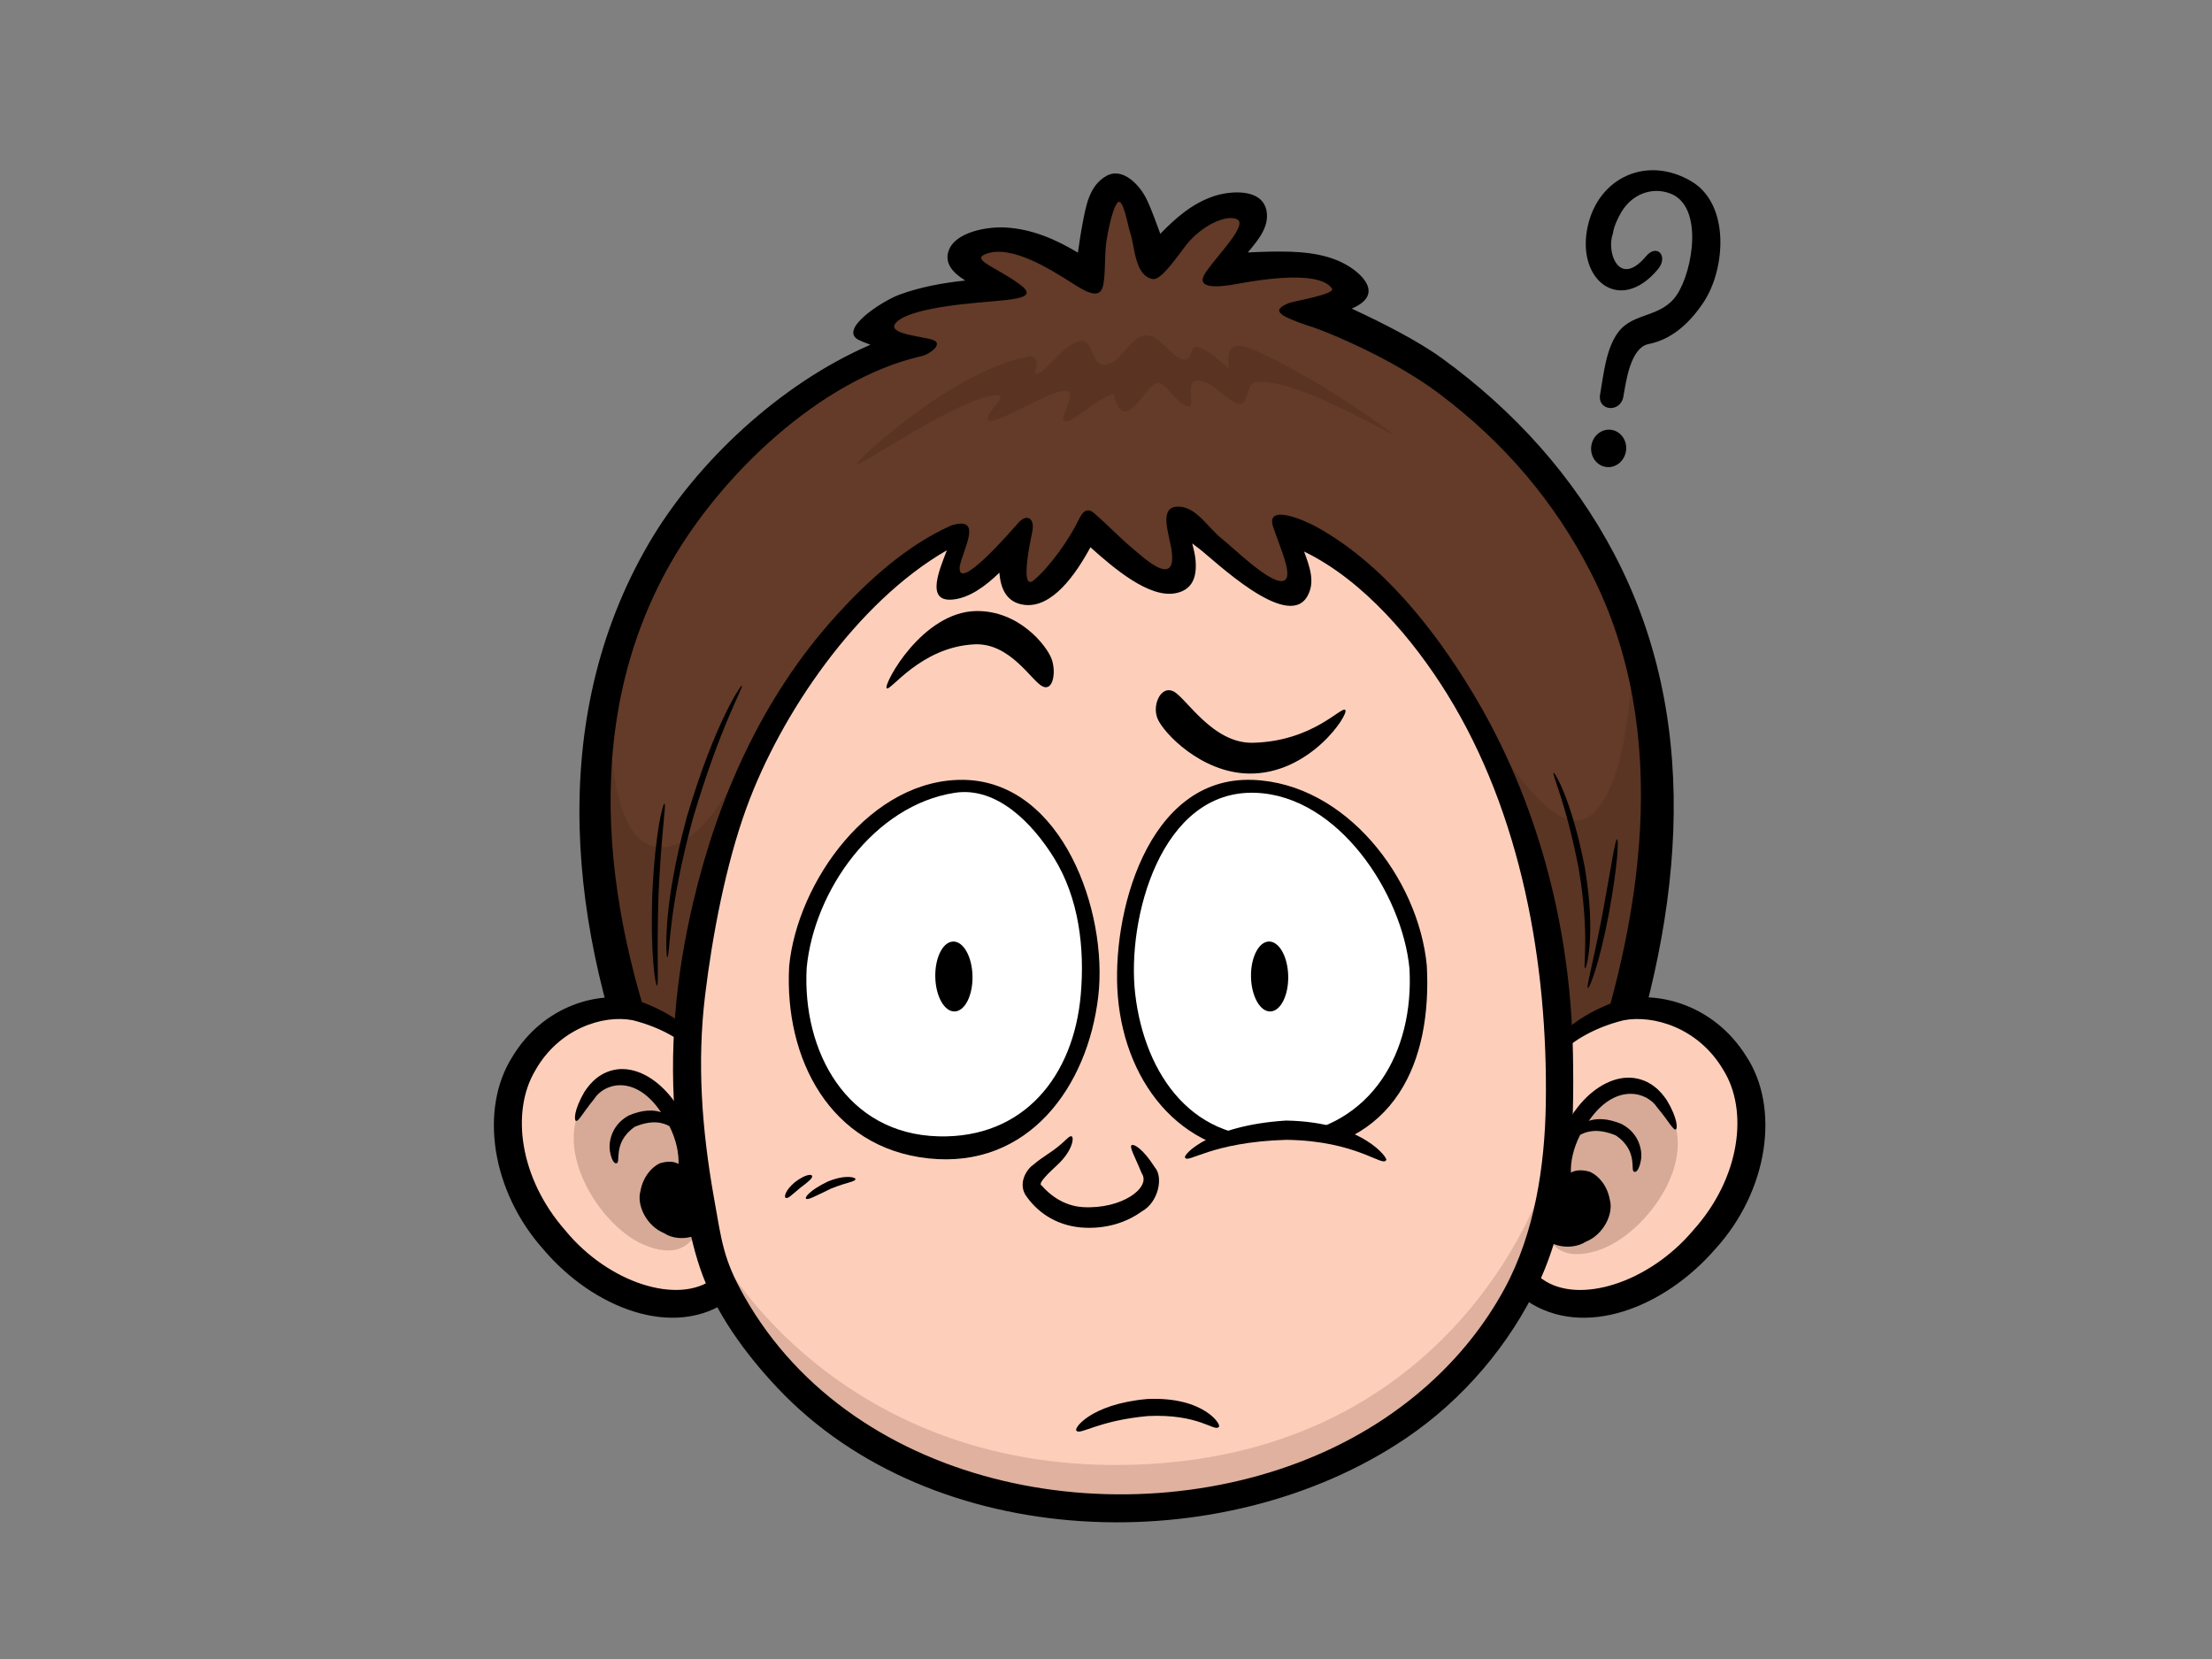 <?xml version="1.0" encoding="utf-8"?>
<!-- Generator: Adobe Illustrator 17.0.0, SVG Export Plug-In . SVG Version: 6.00 Build 0)  -->
<!DOCTYPE svg PUBLIC "-//W3C//DTD SVG 1.1//EN" "http://www.w3.org/Graphics/SVG/1.1/DTD/svg11.dtd">
<svg version="1.1" id="Layer_1" xmlns="http://www.w3.org/2000/svg" xmlns:xlink="http://www.w3.org/1999/xlink" x="0px" y="0px"
	 width="800px" height="600px" viewBox="0 0 800 600" enable-background="new 0 0 800 600" xml:space="preserve">
<rect x="0" y="0" width="800" height="600" fill="#808080" stroke="none"/>
<g>
	<path fill="#633B28" d="M239.077,401.34c-73.872-177.081,45.577-267.023,92.13-277.223c0.518-2.901-16.587,0.738-13.621-4.686
		c11.544-14.074,46.826-10.955,49.043-14.059c2.225-3.104-24.918-11.648-15.442-14.006c19.474-9.664,39.976,9.9,42.69,9.692
		c2.716-0.212,3.272-32.371,9.769-31.659c6.495,0.714,10.591,23.687,13.846,25.095c3.251,1.41,14.262-19.926,31.551-18.404
		c10.72,0.945-12.924,18.707-7.935,21.218c4.983,2.509,33.452-4.472,46.231,6.445c5.648,4.832-14.865,4.724-18.075,6.676
		c1.707-1.035,49.094,12.639,87.66,61.033c38.341,47.734,62.19,115.835,20.544,228.292L239.077,401.34z"/>
	<path opacity="0.3" fill="#4C2A1C" d="M590.531,237.443c-1.013,17.793-2.975,45.358-14.362,56.747
		c-13.55,11.615-31.617-20.647-41.295-34.196c16.306,41.667,31.795,78.362,28.623,123.42l16.306-0.645
		C601.809,323.343,598.005,275.678,590.531,237.443z"/>
	<path opacity="0.3" fill="#4C2A1C" d="M242.691,305.994c-21.252,4.905-21.884-34.137-23.135-57.148
		c-8.525,38.05-5.588,85.005,18.767,141.022l8.317-0.129c3.467-45.684,16.177-88.377,32.184-131.06
		C269.146,274.165,258.177,302.123,242.691,305.994z"/>
	<g>
		<path fill="none" d="M239.077,401.34c-73.872-177.081,45.577-267.023,92.13-277.223c0.518-2.901-16.587,0.738-13.621-4.686
			c11.544-14.074,46.826-10.955,49.043-14.059c2.225-3.104-24.918-11.648-15.442-14.006c19.474-9.664,39.976,9.9,42.69,9.692
			c2.716-0.212,3.272-32.371,9.769-31.659c6.495,0.714,10.591,23.687,13.846,25.095c3.251,1.41,14.262-19.926,31.551-18.404
			c10.72,0.945-12.924,18.707-7.935,21.218c4.983,2.509,33.452-4.472,46.231,6.445c5.648,4.832-14.865,4.724-18.075,6.676
			c1.707-1.035,49.094,12.639,87.66,61.033c38.341,47.734,62.19,115.835,20.544,228.292L239.077,401.34z"/>
		<path d="M583.821,200.381c-14.878-28.318-36.376-51.938-62.177-70.704c-9.208-6.696-22.432-13.253-32.776-18.067
			c11.803-5.006,3.786-12.497-1.678-15.689c-8.225-4.808-18.555-5.071-27.801-4.918c-2.703,0.045-5.404,0.18-8.105,0.302
			c3.514-4.241,7.847-9.135,6.783-14.991c-1.529-8.412-13.325-7.299-19.139-5.341c-7.769,2.618-13.693,7.833-19.285,13.587
			c-1.607-4.247-3.032-8.534-5.024-12.635c-2.31-4.755-8.486-11.725-14.551-8.259c-6.232,3.559-7.351,11.011-8.608,17.511
			c-0.652,3.373-1.119,6.785-1.618,10.187c-8.147-4.882-16.718-8.59-26.387-9.098c-6.158-0.325-17.823,1.489-20.328,8.304
			c-1.79,4.88,1.932,8.365,5.962,10.877c-8.066,0.883-15.965,2.265-23.68,5.07c-6.593,2.399-23.455,13.403-13.992,16.781
			c0.064,0.193,3.246,1.232,3.323,1.416c-32.473,13.993-62.956,42.498-80.038,71.738c-37.484,64.175-28.817,140.72-1.714,206.993
			c0.391,1.943,1.646,3.586,3.858,4.119c0.004,0,0.008,0.002,0.009,0.004c0.14,0.032,0.289,0.055,0.438,0.079
			c0.612,0.129,1.246,0.18,1.877,0.108c105.175-0.491,210.349-0.985,315.522-1.474c7.389-0.036,14.778-0.068,22.165-0.106
			c2.921-0.011,5.593-1.267,6.656-4.181C607.34,336.737,617.309,264.113,583.821,200.381z M572.91,393.363
			c-103.686,0.482-207.371,0.968-311.059,1.454c-6.143,0.032-12.283,0.059-18.426,0.089c-24.593-61.508-34.815-131.554-0.943-191.14
			c17.952-31.585,54.034-66.588,90.849-74.985c3.074-0.702,7.807-4.377,4.225-5.782c-3.582-1.405-17.485-2.089-13.432-6.381
			c4.053-4.292,19.356-6.06,23.602-6.556c16.332-1.907,29.445-1.192,20.863-7.391c-8.584-6.199-17.249-8.625-12.277-10.729
			c9.298-3.934,24.77,6.343,29.445,9.179c4.361,2.647,11.313,8.066,12.992,2.861c1.193-3.696,0.597-11.491,1.431-16.927
			c0.286-1.865,1.907-11.205,3.934-13.708c2.028-2.504,3.964,8.978,4.531,10.49c1.86,4.982,1.548,15.853,8.243,17.079
			c3.081,0.564,8.746-7.992,12.02-12.191c5.484-7.034,14.542-11.324,18.479-9.418c3.932,1.907-6.202,12.04-11.088,18.835
			c-4.887,6.795,4.76,5.627,10.489,4.649c4.601-0.785,29.804-5.841,34.931,1.55c1.452,2.096-13.71,4.53-15.498,5.245
			c-6.669,2.666-3.696,4.53,6.227,7.994c3.815,1.131,7.512,2.656,11.164,4.223c12.529,5.375,26.092,12.469,36.961,20.637
			c23.354,17.55,41.747,39.045,54.984,65.028C605.014,265.289,593.836,334.352,572.91,393.363z"/>
	</g>
	<g>
		<g>
			<g>
				<path fill="#FDCFBB" d="M557.453,386.34c18.631-27.256,47.414-27.596,65.672-7.994c30.484,36.008-11.597,93.629-52.049,93.276
					c-11.587-0.096-24.194-6.703-26.343-23.576L557.453,386.34z"/>
				<path opacity="0.6" fill="#FDCFBB" d="M568.12,381.053c2.972-3.964,30.8-17.629,47.484,1.44
					c16.684,19.067,7.629,37.677,6.037,38.206c-1.588,0.529,6.937-21.311-12.128-35.029c-19.598-13.506-41.843,4.501-41.843,4.501
					S565.145,385.019,568.12,381.053z"/>
				<path opacity="0.5" fill="#B18675" d="M601.024,398.535c16.298,17.88-5.162,48.094-23.345,53.784
					C534.492,465.832,571.02,365.621,601.024,398.535z"/>
				<g>
					<path fill="none" d="M557.453,386.34c18.631-27.256,47.414-27.596,65.672-7.994c30.484,36.008-11.597,93.629-52.049,93.276
						c-11.587-0.096-24.194-6.703-26.343-23.576L557.453,386.34z"/>
					<g>
						<g>
							<path d="M557.451,386.34c1.416,0.291,0.355,11.926-3.782,36.69c-1.032,6.193-2.261,13.204-3.686,21.065
								c-2.128,5.151,1.941,14.359,7.799,18.496c13.135,9.44,38.643,1.317,54.578-17.631c17.043-18.926,20.164-43.369,10.812-58.145
								c-8.947-15.122-25.235-19.884-35.995-17.816C564.685,374.611,559.145,388.499,557.451,386.34
								c-0.306,0.747,1.58-15.357,28.267-24.6c13.196-3.497,33.793,1.176,45.726,20.101c12.453,18.699,8.155,48.885-11.192,70.003
								c-18.296,21.045-47.427,32.655-68.169,18.534c-9.018-7.701-13.506-17.946-10.608-28.035
								c1.798-7.784,3.444-14.71,4.943-20.806C552.408,397.153,556.035,386.047,557.451,386.34z"/>
						</g>
					</g>
				</g>
			</g>
			<path fill="none" d="M606.096,408.477c-17.576-45.726-62.326,20.748-28.426,29.902"/>
			<path fill="none" d="M566.445,426.38c7.954-5.701,15.183,5.346,12.655,13.086c-2.766,8.476-20.188,13.049-20.103,1.259
				L566.445,426.38z"/>
			<g>
				<path fill="none" d="M569.411,411.188c4.041-8.255,26.358-5.155,21.88,12.627"/>
				<path d="M602.875,397.973c-2.043-3.045-5.92-7.705-13.022-8.208c-6.988-0.357-13.999,4.032-19.115,10.474
					c-7.828,9.793-9.521,20.882-7.106,28.313c-0.792,0.981-1.729,2.287-2.826,3.962c-0.907,3.35-4.678,2.981-4.07,11.353
					c1.176,6.971,11.191,8.779,16.721,5.263c6.499-2.592,10.206-10.151,8.75-15.255c-0.936-5.104-3.985-8.61-7.17-10.075
					c-3.378-0.977-5.559-0.493-6.894,0.302c-0.153-3.907,0.803-8.674,3.344-13.667c2.108-1.113,5.958-2.609,12.847,0.174
					c8.716,5.873,4.792,13.487,6.956,13.206c0.533,0.144,1.603-0.994,2.159-4.159c0.612-2.826-0.191-9.58-6.969-13.139
					c-5.136-2.155-9.039-2.085-11.864-1.151c0.308-0.427,0.603-0.852,0.936-1.28c9.302-12.3,20.171-9.189,23.861-3.467
					c4.253,5.083,5.748,8.283,6.682,7.858C606.691,408.25,606.844,404.64,602.875,397.973z"/>
			</g>
		</g>
		<g>
			<g>
				<path fill="#FDCFBB" d="M258.135,386.34c-18.258-27.256-46.459-27.596-64.351-7.994c-29.868,36.008,11.364,93.629,51,93.276
					c11.355-0.096,23.706-6.703,25.81-23.576L258.135,386.34z"/>
				<path opacity="0.6" fill="#FDCFBB" d="M244.977,381.199c-2.677-3.964-27.751-17.629-42.783,1.44
					c-15.031,19.067-6.871,37.677-5.44,38.206c1.433,0.529-6.249-21.311,10.929-35.029c17.657-13.506,37.7,4.501,37.7,4.501
					S247.657,385.165,244.977,381.199z"/>
				<path opacity="0.5" fill="#B18675" d="M214.747,394.531c-17.884,16.292,0.684,48.365,18.262,55.714
					C274.758,467.702,247.67,364.538,214.747,394.531z"/>
				<g>
					<path fill="none" d="M258.135,386.34c-18.258-27.256-46.459-27.596-64.351-7.994c-29.868,36.008,11.364,93.629,51,93.276
						c11.355-0.096,23.706-6.703,25.81-23.576L258.135,386.34z"/>
					<g>
						<g>
							<path d="M258.133,386.34c1.418-0.287,4.981,10.735,10.831,34.929c1.461,6.051,3.068,12.922,4.818,20.646
								c3.166,9.884-1.164,19.982-9.725,28.059c-20.392,14.824-49.724,2.915-67.529-18.116
								c-18.912-21.196-23.143-50.771-11.285-69.557c11.429-19.013,31.883-24.122,45.053-20.583
								C256.804,371.014,258.413,387.115,258.133,386.34c-1.707,2.17-7.081-11.763-29.294-17.362
								c-10.629-2.078-26.659,2.953-35.231,18.139c-8.905,14.856-5.781,38.997,10.879,57.929
								c15.568,18.965,40.928,27.092,53.61,17.336c5.478-4.408,9.597-13.476,7.174-18.748c-1.382-7.799-2.567-14.757-3.567-20.899
								C257.711,398.168,256.715,386.626,258.133,386.34z"/>
						</g>
					</g>
				</g>
			</g>
			<path fill="none" d="M208.269,405.366c17.224-45.724,61.071,20.748,27.855,29.902"/>
			<path fill="none" d="M247.124,423.263c-7.795-5.69-14.876,5.346-12.404,13.085c2.713,8.482,19.778,13.051,19.7,1.265
				L247.124,423.263z"/>
			<g>
				<path fill="none" d="M244.213,408.075c-3.958-8.251-25.823-5.153-21.434,12.627"/>
				<path d="M252.674,429.378c-1.066-1.656-1.981-2.949-2.756-3.924c2.382-7.37,0.783-18.328-6.839-28.186
					c-4.979-6.442-11.86-10.956-18.857-10.62c-7.109,0.512-10.882,5.242-12.873,8.266c-3.858,6.652-3.682,10.223-3.079,10.451
					c0.932,0.414,2.408-2.762,6.569-7.843c3.609-5.758,14.298-8.848,23.375,3.525c0.301,0.397,0.565,0.794,0.845,1.191
					c-2.792-0.917-6.646-0.96-11.718,1.227c-6.665,3.675-7.296,10.349-6.71,13.124c0.567,3.123,1.612,4.251,2.149,4.112
					c2.149,0.27-1.656-7.221,6.773-13.177c6.693-2.792,10.463-1.35,12.552-0.236c2.497,5.002,3.444,9.763,3.304,13.667
					c-1.331-0.781-3.495-1.23-6.826-0.219c-3.136,1.529-6.07,5.041-6.968,10.085c-1.395,5.021,2.142,12.533,8.597,15.186
					c5.478,3.661,15.604,1.488,16.51-5.397C257.192,432.42,253.594,432.68,252.674,429.378z"/>
			</g>
		</g>
		<g>
			<path fill="#FDCFBB" d="M346.01,194.731c4.69-2.064-9.756,16.633-2.656,17.122c7.092,0.489,24.836-19.585,24.836-19.585
				s-5.039,21.738,2.646,21.408c10.863-0.333,21.999-23.874,21.999-23.874s23.027,20.073,31.545,19.717
				c8.521-0.355-3.597-20.747,1.972-21.197c5.573-0.446,28.023,23.078,38.94,25.141c10.916,2.062-4.314-21.461-0.492-21.688
				c14.2-0.245,97.446,62.505,99.077,192.229c2.348,40.348-9.366,71.477-9.366,71.477s-28.592,87.739-147.877,89.216
				c-119.282,1.474-148.858-88.231-148.858-88.231s-9.629-38.586-9.858-75.906C257.188,242.629,335.177,199.506,346.01,194.731z"/>
			<path opacity="0.6" fill="#FDCFBB" d="M407.771,424.023c0,2.1-5.705,3.801-12.744,3.801c-7.038,0-12.744-1.701-12.744-3.801
				c0-2.1,5.593-5.079,12.631-5.079C401.953,418.944,407.771,421.923,407.771,424.023z"/>
			<path opacity="0.4" fill="#B18675" d="M263.293,458.337c0,0,44.667,77.702,153.086,71.097
				c112.95-6.881,142.191-102.631,142.191-102.631s0.575,95.748-139.898,116.39C293.682,548.929,263.293,458.337,263.293,458.337z"
				/>
			<g>
				<path fill="none" d="M346.01,194.731c4.69-2.064-9.756,16.633-2.656,17.122c7.092,0.489,24.836-19.585,24.836-19.585
					s-5.039,21.738,2.646,21.408c10.863-0.333,21.999-23.874,21.999-23.874s23.027,20.073,31.545,19.717
					c8.521-0.355-3.597-20.747,1.972-21.197c5.573-0.446,28.023,23.078,38.94,25.141c10.916,2.062-4.314-21.461-0.492-21.688
					c14.2-0.245,97.446,62.505,99.077,192.229c2.348,40.348-9.366,71.477-9.366,71.477s-28.592,87.739-147.877,89.216
					c-119.282,1.474-148.858-88.231-148.858-88.231s-9.629-38.586-9.858-75.906C257.188,242.629,335.177,199.506,346.01,194.731z"/>
				<path d="M568.88,380.961c-0.843-45.921-12.774-91.653-36.645-131.033c-13.71-22.619-32.447-46.322-56.049-59.344
					c-5.053-2.787-18.527-8.405-15.739-0.044c2.788,8.361,8.13,19.509,3.021,19.625c-5.11,0.116-17.41-12.05-21.833-15.561
					c-4.514-3.585-8.724-10.834-14.803-11.346c-7.037-0.59-4.879,6.967-3.898,11.81c4.879,20.091-9.406,6.504-12.657,3.833
					c-5.317-4.368-9.325-8.759-14.523-13.264c-2.686-2.327-4.283-0.437-5.569,2.233c-3.35,6.96-10.317,16.959-16.258,21.948
					c-5.168,4.342-1.387-13.888-0.673-17.068c1.257-5.601-2-6.982-4.903-3.719c-3.06,3.437-22.368,25.775-21.252,15.793
					c1.323-6.392,8.041-17.563-1.973-15.099c-0.034,0.009-0.061,0.025-0.094,0.033c-0.393,0.078-0.794,0.195-1.206,0.38
					c-16.02,7.175-30.114,19.995-41.726,32.849c-26.129,28.926-42.329,65.084-51.264,102.761c-6.469,27.26-9.09,54.487-6.382,82.382
					c1.603,16.5,3.386,34.791,8.762,50.618c5.457,16.071,16.428,30.961,27.919,43.165c56.23,59.704,161.345,62.878,227.356,18.236
					c20.508-13.871,37.42-33.641,47.96-56.041C568.477,438.54,569.387,408.574,568.88,380.961z M469.347,193.151
					C469.194,192.569,469.296,192.691,469.347,193.151L469.347,193.151z M559.064,399.119c-0.344,22.489-4.015,46.837-14.922,66.942
					c-14.264,26.298-37.556,46.397-64.604,58.748c-70.806,32.335-170.326,14.988-210.415-56.056
					c-7.563-13.402-8.13-19.888-10.928-35.666c-4.336-24.445-6.17-48.535-3.174-73.226c2.629-21.663,7.491-47.234,14.962-67.733
					c12.342-33.864,39.783-74.311,72.469-93.113c-2.45,6.494-7.867,18.55,1.784,17.846c6.138-0.446,12.022-4.721,17.215-9.745
					c0.405,5.782,2.597,10.794,8.905,11.625c10.19,1.344,18.759-11.122,24.014-20.81c8.493,7.595,21.268,18.545,30.895,16.596
					c6.274-1.268,7.633-6.231,7.121-11.998c-0.18-2.013-0.677-4.01-1.202-5.999c0.807,0.604,1.603,1.219,2.397,1.819
					c5.414,4.094,31.868,29.855,39.18,17.396c3.068-5.233,0.832-10.863-1.068-16.15c-0.017-0.045-0.034-0.089-0.051-0.134
					c21.697,10.544,39.732,32.188,51.694,51.472C550.204,294.251,559.837,348.648,559.064,399.119z"/>
			</g>
		</g>
		<g>
			<path fill="#FFFFFF" d="M512.892,349.75c2.867,39.79-20.436,63.052-50.535,64.39c-30.653,1.367-52.342-17.614-55.211-57.404
				c-2.452-33.98,13.763-63.799,37.564-70.479C470.247,279.089,510.03,310.05,512.892,349.75z"/>
			<g>
				<path fill="none" d="M512.892,349.75c2.867,39.79-20.436,63.052-50.535,64.39c-30.653,1.367-52.342-17.614-55.211-57.404
					c-2.452-33.98,13.763-63.799,37.564-70.479C470.247,279.089,510.03,310.05,512.892,349.75z"/>
				<path d="M516.022,349.198c-3.007-31.466-29.239-65.897-62.977-67.143c-38.337-1.416-51.28,49.21-48.747,78.5
					c2.784,32.25,24.334,58.948,58.612,56.716C504.892,415.483,517.901,383.649,516.022,349.198z M464.296,410.846
					c-32.532,3.482-50.338-22.105-53.737-51.395c-3.142-27.054,9.206-73.991,43.544-72.724
					c30.027,1.109,53.073,36.548,55.655,63.575C511.41,380.496,496.161,407.44,464.296,410.846z"/>
			</g>
		</g>
		<g>
			<path fill="#FFFFFF" d="M288.58,349.75c-2.869,39.79,20.436,63.052,50.533,64.39c30.655,1.367,52.344-17.614,55.211-57.404
				c2.448-33.98-13.763-63.799-37.565-70.479C331.223,279.089,291.442,310.05,288.58,349.75z"/>
			<g>
				<path fill="none" d="M288.58,349.75c-2.869,39.79,20.436,63.052,50.533,64.39c30.655,1.367,52.344-17.614,55.211-57.404
					c2.448-33.98-13.763-63.799-37.565-70.479C331.223,279.089,291.442,310.05,288.58,349.75z"/>
				<path d="M349.023,282.055c-34.023-0.889-60.703,36.989-63.612,67.396c-1.83,33.571,14.878,65.697,50.374,69.496
					c36.031,3.856,57.601-25.749,61.421-58.644C400.751,329.789,384.3,283.108,349.023,282.055z M390.878,359.703
					c-2.544,29.441-20.596,52.085-51.465,51.272c-33.278-0.875-49.315-30.749-47.667-60.924
					c2.684-28.09,24.477-58.837,53.548-63.324c15.391-2.374,28.294,11.33,35.832,23.437
					C390.239,324.804,392.332,342.866,390.878,359.703z"/>
			</g>
		</g>
		<g>
			<path d="M465.899,352.979c0.153,6.985-2.739,12.729-6.453,12.829c-3.714,0.1-6.848-5.478-7.005-12.466
				c-0.146-6.979,2.745-12.722,6.459-12.828C462.616,340.422,465.754,345.996,465.899,352.979z"/>
		</g>
		<g>
			<path d="M351.717,352.983c0.151,6.987-2.745,12.729-6.461,12.826c-3.713,0.102-6.849-5.478-6.998-12.465
				c-0.149-6.979,2.741-12.721,6.459-12.822C348.43,340.422,351.568,345.998,351.717,352.983z"/>
		</g>
		<g>
			<path fill="none" d="M387.49,410.961c-3.278,9.44-18.88,12.947-13.081,20.462c10.253,13.292,29.927,10,38.233,2.775
				c7.871-6.837,1.384-13.34-3.287-20.082"/>
			<g>
				<g>
					<path d="M409.353,414.116c0.743-0.297,3.782,0.998,8.346,8.121c3.096,3.539,1.289,12.601-4.782,15.914
						c-5.427,3.924-12.977,6.525-22.037,5.779c-9.293-0.866-16.045-5.779-20.097-11.907c-2.699-4.792,1.134-9.671,2.9-10.756
						c2.06-1.767,3.826-2.871,5.329-3.928c6.041-3.902,7.34-6.66,8.482-6.378c0.989,0.028,0.775,4.924-5.142,10.4
						c-2.448,2.31-7.455,6.818-5.563,7.448c2.682,3.162,7.829,7.317,14.803,7.762c14.202,0.841,24.87-7.138,21.309-12.262
						C410.439,418.229,408.238,414.642,409.353,414.116z"/>
				</g>
			</g>
		</g>
		<g>
			<path d="M376.992,248.215c-4.019-2.016-11.69-15.866-24.681-15.179c-19.517,1.017-30.466,17.336-31.641,15.861
				c-1.176-1.473,12.89-27.714,32.511-27.905c15.302-0.151,25.201,12.299,27.084,17.167
				C382.035,242.73,381.014,250.232,376.992,248.215z"/>
		</g>
		<g>
			<path d="M424.408,250.04c4.544,2.273,14.181,18.946,28.715,18.593c21.835-0.52,32.084-13.446,33.428-11.839
				c1.348,1.604-12.943,23.34-34.91,22.973c-17.13-0.282-30.781-14.595-32.989-19.841
				C416.574,254.996,419.863,247.774,424.408,250.04z"/>
		</g>
		<g>
			<path fill="#FDCFBB" d="M428.589,418.626c0,0,38.21-22.956,72.749,0.898L428.589,418.626z"/>
			<g>
				<path fill="none" d="M428.589,417.073c0,0,38.21-20.287,72.749,0.794"/>
				<g>
					<g>
						<path d="M501.338,419.524c-1.153,2.811-10.512-6.973-36.123-7.285c-27.178,0.756-35.8,8.792-36.626,6.387
							c-0.779-0.909,8.803-11.637,36.541-13.359C493.327,405.744,502.225,419.314,501.338,419.524z"/>
					</g>
				</g>
			</g>
		</g>
		<g>
			<path fill="none" d="M440.723,516.108c-12.602-11.574-39.741-7.676-51.412,1.308"/>
			<g>
				<g>
					<path d="M389.311,517.416c-1.145-0.688,5.104-9.595,25.492-11.438c21.001-1.03,27.401,9.835,25.919,10.13
						c-1.457,1.783-7.115-4.849-25.549-3.979C396.929,513.794,390.57,519.174,389.311,517.416z"/>
				</g>
			</g>
		</g>
		<g>
			<g>
				<path fill="none" d="M597.438,94.732c-10.247,14.202-21.494,2.804-18.88-10.614c2.204-11.289,10.574-24.055,30.492-14.58
					c10.544,5.013,9.24,25.197,4.896,33.89c-6.763,13.523-16.077,16.22-21.532,16.808c-5.453,0.591-8.227,18.825-8.962,22.821"/>
				<path d="M611.786,65.632c-15.952-9.506-33.518-1.634-37.522,16.034c-4.423,19.514,11.47,32.265,25.317,15.752
					c3.958-4.72-0.308-9.455-4.23-4.777c-9.949,11.865-14.466-1.775-12.043-8.073c0.297-2.487,1.633-5.31,2.839-7.455
					c3.907-6.951,11.334-9.652,17.939-7.128c12.147,4.641,8.155,27.95,2.391,36.608c-5.616,8.431-15.589,6.241-21.111,13.407
					c-4.569,5.928-5.395,15.462-6.659,22.608c-1.078,6.07,7.342,6.846,8.404,0.842c1-5.635,2.552-17.714,9.153-19.027
					c8.682-1.729,15.118-7.993,19.85-15.1C624.088,97.343,625.742,73.95,611.786,65.632z"/>
			</g>
			<g>
				<path d="M588.081,162.979c-0.482,3.716-3.682,6.367-7.155,5.918c-3.476-0.446-5.903-3.82-5.425-7.538
					c0.478-3.715,3.68-6.365,7.155-5.918C586.131,155.889,588.558,159.264,588.081,162.979z"/>
			</g>
		</g>
	</g>
	<g>
		<path fill="none" d="M268.263,247.943c0,0-25.199,45.356-27.031,98.274"/>
		<g>
			<g>
				<path d="M241.232,346.217c-0.025,0.144-2.285-15.946,7.21-50.864c10.283-34.637,19.614-47.633,19.821-47.41
					c0.871,0.388-7.47,13.706-17.655,48.021C241.205,330.518,242.447,346.35,241.232,346.217z"/>
			</g>
		</g>
	</g>
	<g>
		<path fill="none" d="M240.317,290.633c0,0-5.501,28.459-2.75,65.811"/>
		<g>
			<g>
				<path d="M237.567,356.444c-0.431,0.057-2.391-9.86-1.652-33.033c1.053-23.164,3.903-32.903,4.402-32.778
					c0.718,0.122-1.11,9.89-2.155,32.867C237.429,346.476,238.372,356.391,237.567,356.444z"/>
			</g>
		</g>
	</g>
	<g>
		<path fill="none" d="M561.933,279.516c0,0,16.035,35.13,11.453,70.705"/>
		<g>
			<g>
				<path d="M573.386,350.221c-1.136-0.053,1.747-10.996-2.389-35.851c-4.765-24.708-9.909-34.548-9.064-34.854
					c0.278-0.216,6.436,9.375,11.281,34.467C577.416,339.28,573.471,350.402,573.386,350.221z"/>
			</g>
		</g>
	</g>
	<g>
		<path fill="none" d="M584.84,303.529c0,0-3.208,29.793-10.538,53.807"/>
		<g>
			<g>
				<path d="M574.301,357.336c-0.707-0.219,1.671-8.109,5.276-26.891c3.459-18.816,4.578-26.994,5.263-26.916
					c0.552,0.052,0.431,8.397-3.051,27.335C578.156,349.786,574.774,357.508,574.301,357.336z"/>
			</g>
		</g>
	</g>
	<path opacity="0.6" fill="#542E1F" d="M309.976,167.828c0.165,1.535,38.218-24.938,50.746-24.938c4.281,0-4.329,6.168-3.421,9.015
		c0.907,2.847,22.99-11.001,27.98-10.614c4.989,0.386-2.99,10.567-0.181,11.136c2.805,0.569,11.179-7.977,17.708-9.971
		c3.535,16.4,12.045-4.213,15.825-4.011c3.781,0.202,7.334,8.605,11.326,8.486c2.571-0.078-1.871-9.701,3.565-9.295
		c5.436,0.405,11.107,8.085,14.654,8.489c3.546,0.403,2.094-7.905,6.62-8.085c13.995-0.55,40.501,15.022,49.578,19.434
		c-14.23-11.491-48.633-31.965-55.96-32.369c-7.327-0.403-2.128,10.913-4.964,7.276c-17.258-14.754-9.478-1.115-15.837-2.423
		c-4.253-0.877-8.51-9.501-13.71-8.691c-5.2,0.809-8.735,10.253-14.183,10.71c-4.868,0.408-4.352-8.557-8.272-8.688
		c-5.614-0.191-13.153,11.302-16.309,11.924c-2.973,0.584,3.07-6.064-3.074-6.266C345.122,133.793,309.809,166.293,309.976,167.828z
		"/>
	<g>
		<g>
			<path fill="none" d="M284.138,433.195c2.036-3.289,6.034-6.179,9.546-7.979"/>
			<g>
				<g>
					<path d="M293.683,425.216c0.389,0.775-1.079,1.981-4.401,4.495c-3.17,2.645-4.336,3.936-5.145,3.484
						c-0.59-0.248-0.223-2.675,3.389-5.682C291.224,424.717,293.396,424.6,293.683,425.216z"/>
				</g>
			</g>
		</g>
		<g>
			<path fill="none" d="M291.462,433.457c5.141-3.503,11.521-7.073,17.916-7.064"/>
			<g>
				<g>
					<path d="M309.378,426.393c-0.015,1.074-2.858,1.044-8.884,3.514c-5.92,2.851-8.533,4.308-9.032,3.55
						c-0.365-0.522,1.507-3.043,7.901-6.126C306.055,424.588,309.533,425.913,309.378,426.393z"/>
				</g>
			</g>
		</g>
	</g>
</g>
</svg>
